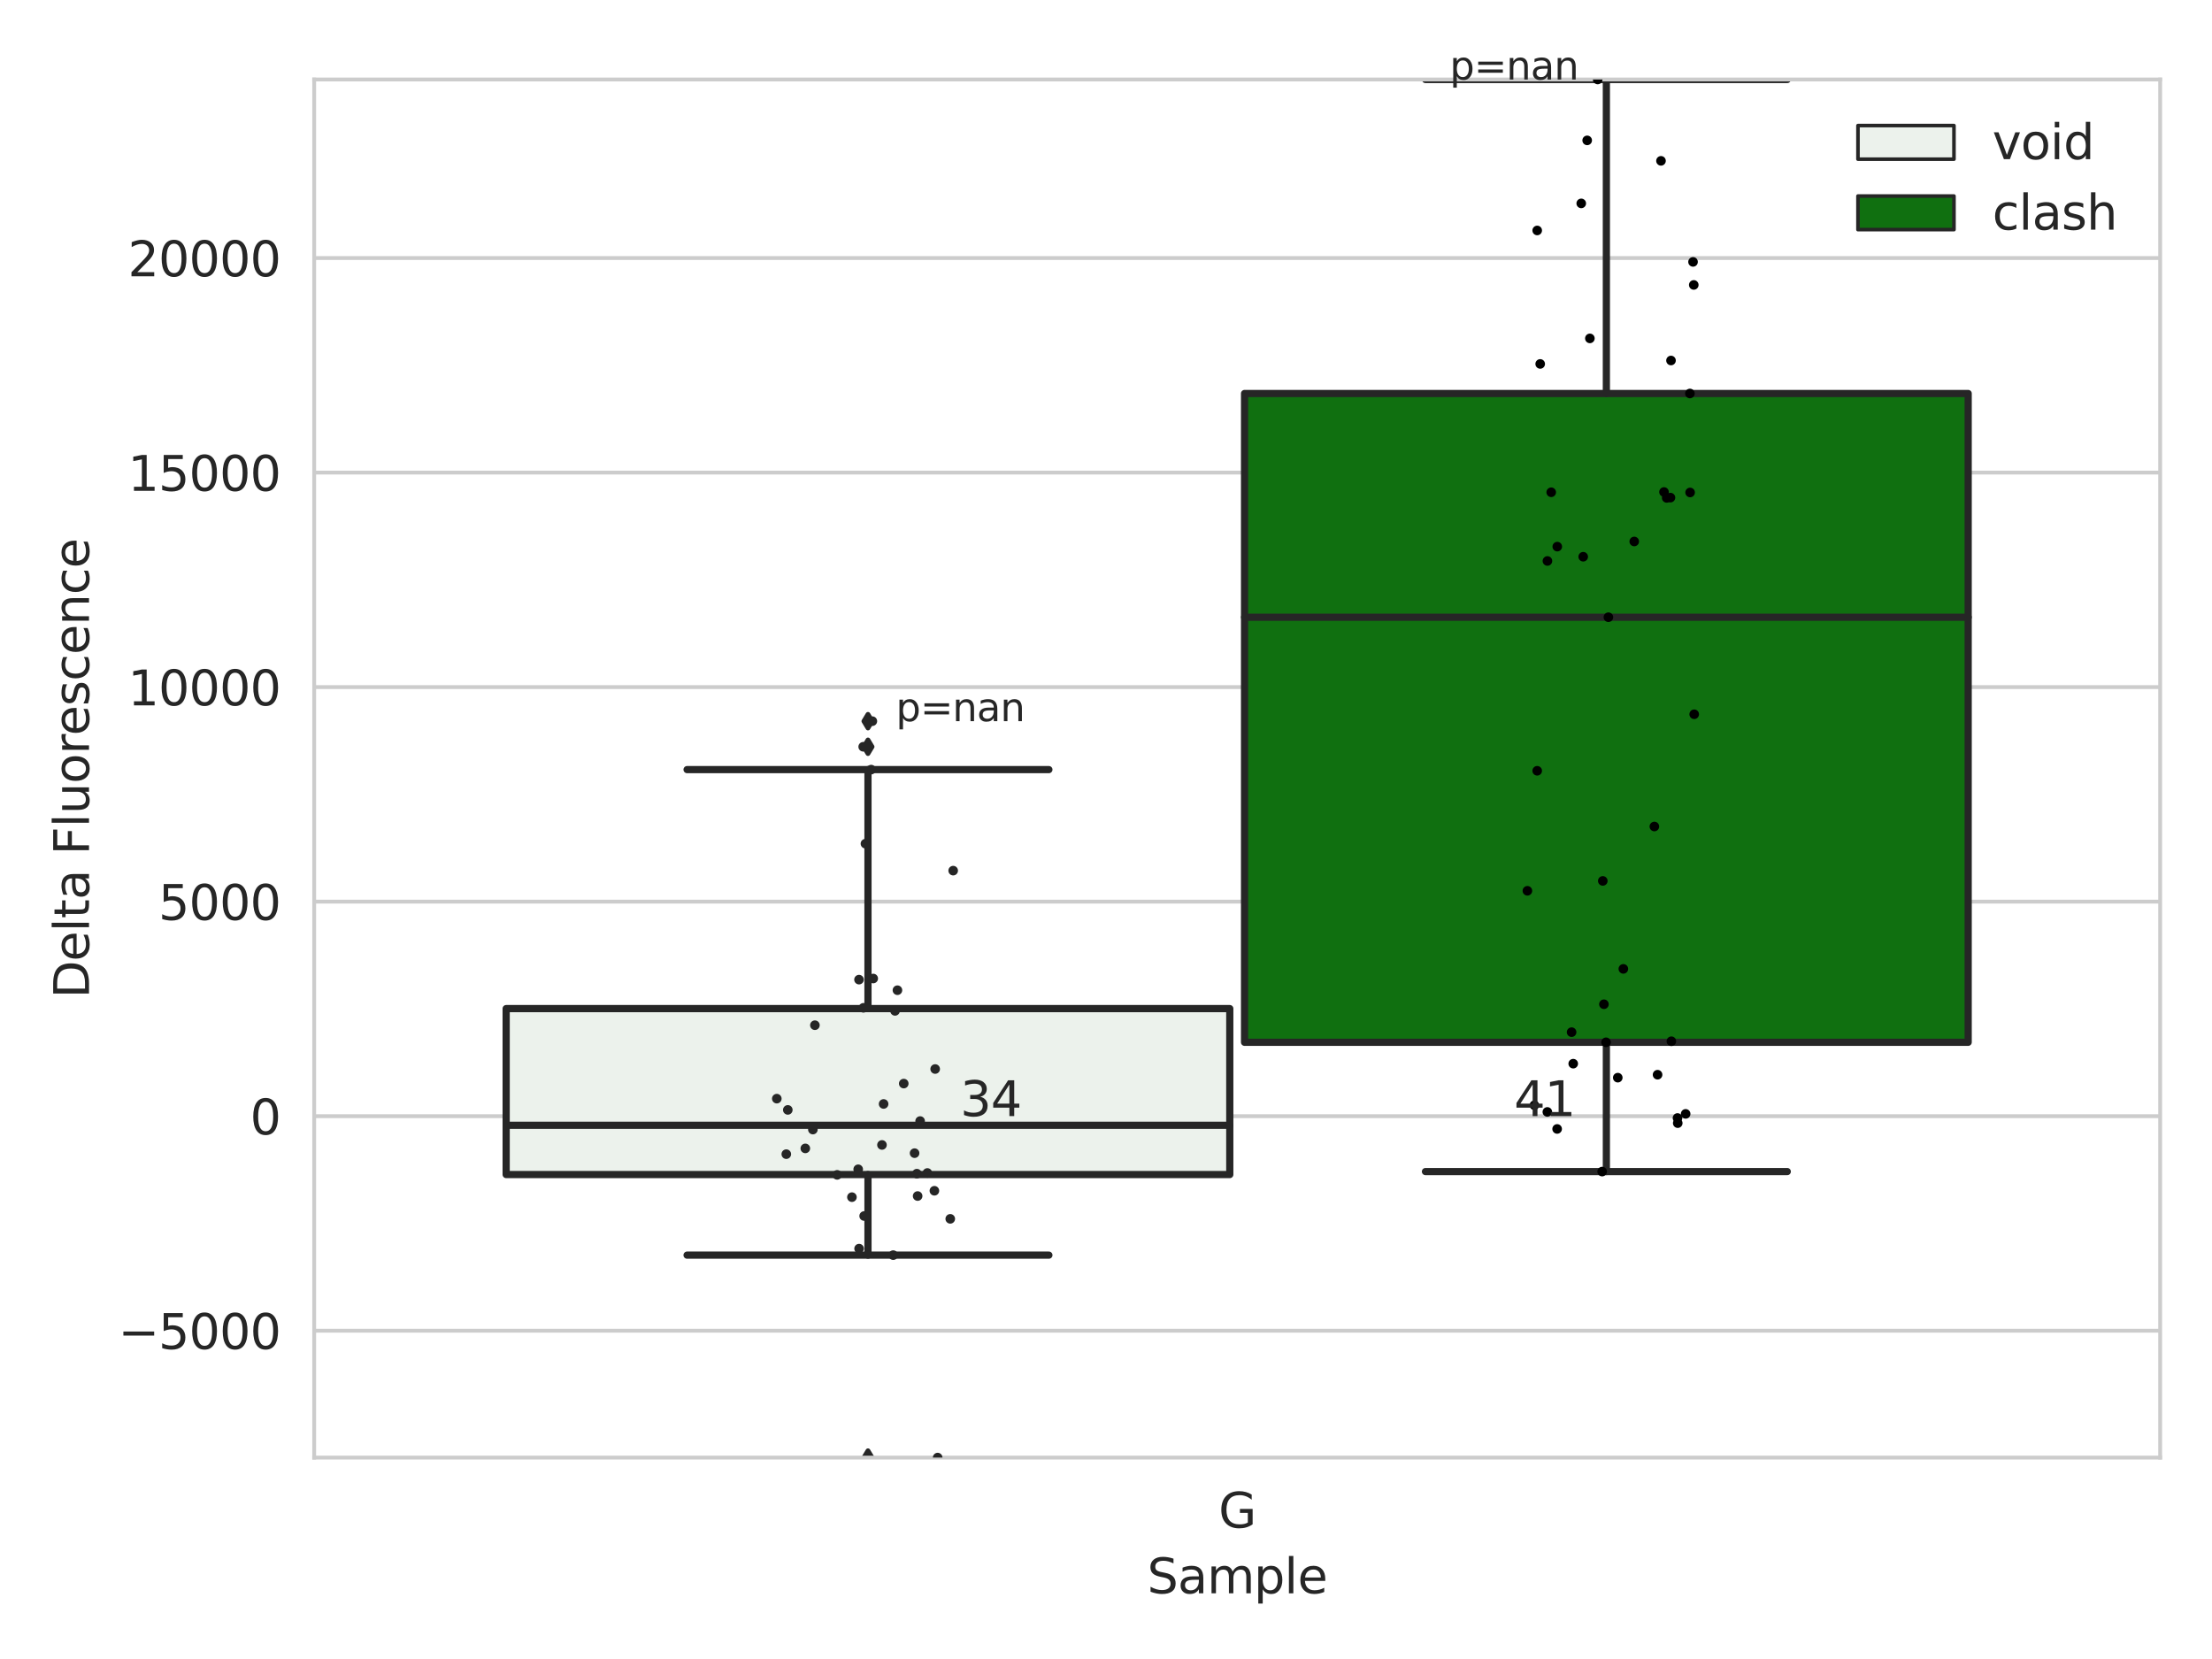 <?xml version="1.0" encoding="utf-8" standalone="no"?>
<!DOCTYPE svg PUBLIC "-//W3C//DTD SVG 1.1//EN"
  "http://www.w3.org/Graphics/SVG/1.1/DTD/svg11.dtd">
<svg xmlns:xlink="http://www.w3.org/1999/xlink" width="460.8pt" height="345.6pt" viewBox="0 0 460.8 345.6" xmlns="http://www.w3.org/2000/svg" version="1.1">
 <defs>
  <style type="text/css">*{stroke-linejoin: round; stroke-linecap: butt}</style>
 </defs>
 <g id="figure_1">
  <g id="patch_1">
   <path d="M 0 345.6 
L 460.8 345.6 
L 460.8 0 
L 0 0 
z
" style="fill: #ffffff"/>
  </g>
  <g id="axes_1">
   <g id="patch_2">
    <path d="M 65.45 303.64 
L 450 303.64 
L 450 16.56 
L 65.45 16.56 
z
" style="fill: #ffffff"/>
   </g>
   <g id="matplotlib.axis_1">
    <g id="xtick_1">
     <g id="text_1">
      <!-- G -->
      <g style="fill: #262626" transform="translate(253.851 318.238)scale(0.1 -0.1)">
       <defs>
        <path id="DejaVuSans-47" d="M 3809 666 
L 3809 1919 
L 2778 1919 
L 2778 2438 
L 4434 2438 
L 4434 434 
Q 4069 175 3628 42 
Q 3188 -91 2688 -91 
Q 1594 -91 976 548 
Q 359 1188 359 2328 
Q 359 3472 976 4111 
Q 1594 4750 2688 4750 
Q 3144 4750 3555 4637 
Q 3966 4525 4313 4306 
L 4313 3634 
Q 3963 3931 3569 4081 
Q 3175 4231 2741 4231 
Q 1884 4231 1454 3753 
Q 1025 3275 1025 2328 
Q 1025 1384 1454 906 
Q 1884 428 2741 428 
Q 3075 428 3337 486 
Q 3600 544 3809 666 
z
" transform="scale(0.016)"/>
       </defs>
       <use xlink:href="#DejaVuSans-47"/>
      </g>
     </g>
    </g>
    <g id="text_2">
     <!-- Sample -->
     <g style="fill: #262626" transform="translate(238.977 331.917)scale(0.1 -0.1)">
      <defs>
       <path id="DejaVuSans-53" d="M 3425 4513 
L 3425 3897 
Q 3066 4069 2747 4153 
Q 2428 4238 2131 4238 
Q 1616 4238 1336 4038 
Q 1056 3838 1056 3469 
Q 1056 3159 1242 3001 
Q 1428 2844 1947 2747 
L 2328 2669 
Q 3034 2534 3370 2195 
Q 3706 1856 3706 1288 
Q 3706 609 3251 259 
Q 2797 -91 1919 -91 
Q 1588 -91 1214 -16 
Q 841 59 441 206 
L 441 856 
Q 825 641 1194 531 
Q 1563 422 1919 422 
Q 2459 422 2753 634 
Q 3047 847 3047 1241 
Q 3047 1584 2836 1778 
Q 2625 1972 2144 2069 
L 1759 2144 
Q 1053 2284 737 2584 
Q 422 2884 422 3419 
Q 422 4038 858 4394 
Q 1294 4750 2059 4750 
Q 2388 4750 2728 4690 
Q 3069 4631 3425 4513 
z
" transform="scale(0.016)"/>
       <path id="DejaVuSans-61" d="M 2194 1759 
Q 1497 1759 1228 1600 
Q 959 1441 959 1056 
Q 959 750 1161 570 
Q 1363 391 1709 391 
Q 2188 391 2477 730 
Q 2766 1069 2766 1631 
L 2766 1759 
L 2194 1759 
z
M 3341 1997 
L 3341 0 
L 2766 0 
L 2766 531 
Q 2569 213 2275 61 
Q 1981 -91 1556 -91 
Q 1019 -91 701 211 
Q 384 513 384 1019 
Q 384 1609 779 1909 
Q 1175 2209 1959 2209 
L 2766 2209 
L 2766 2266 
Q 2766 2663 2505 2880 
Q 2244 3097 1772 3097 
Q 1472 3097 1187 3025 
Q 903 2953 641 2809 
L 641 3341 
Q 956 3463 1253 3523 
Q 1550 3584 1831 3584 
Q 2591 3584 2966 3190 
Q 3341 2797 3341 1997 
z
" transform="scale(0.016)"/>
       <path id="DejaVuSans-6d" d="M 3328 2828 
Q 3544 3216 3844 3400 
Q 4144 3584 4550 3584 
Q 5097 3584 5394 3201 
Q 5691 2819 5691 2113 
L 5691 0 
L 5113 0 
L 5113 2094 
Q 5113 2597 4934 2840 
Q 4756 3084 4391 3084 
Q 3944 3084 3684 2787 
Q 3425 2491 3425 1978 
L 3425 0 
L 2847 0 
L 2847 2094 
Q 2847 2600 2669 2842 
Q 2491 3084 2119 3084 
Q 1678 3084 1418 2786 
Q 1159 2488 1159 1978 
L 1159 0 
L 581 0 
L 581 3500 
L 1159 3500 
L 1159 2956 
Q 1356 3278 1631 3431 
Q 1906 3584 2284 3584 
Q 2666 3584 2933 3390 
Q 3200 3197 3328 2828 
z
" transform="scale(0.016)"/>
       <path id="DejaVuSans-70" d="M 1159 525 
L 1159 -1331 
L 581 -1331 
L 581 3500 
L 1159 3500 
L 1159 2969 
Q 1341 3281 1617 3432 
Q 1894 3584 2278 3584 
Q 2916 3584 3314 3078 
Q 3713 2572 3713 1747 
Q 3713 922 3314 415 
Q 2916 -91 2278 -91 
Q 1894 -91 1617 61 
Q 1341 213 1159 525 
z
M 3116 1747 
Q 3116 2381 2855 2742 
Q 2594 3103 2138 3103 
Q 1681 3103 1420 2742 
Q 1159 2381 1159 1747 
Q 1159 1113 1420 752 
Q 1681 391 2138 391 
Q 2594 391 2855 752 
Q 3116 1113 3116 1747 
z
" transform="scale(0.016)"/>
       <path id="DejaVuSans-6c" d="M 603 4863 
L 1178 4863 
L 1178 0 
L 603 0 
L 603 4863 
z
" transform="scale(0.016)"/>
       <path id="DejaVuSans-65" d="M 3597 1894 
L 3597 1613 
L 953 1613 
Q 991 1019 1311 708 
Q 1631 397 2203 397 
Q 2534 397 2845 478 
Q 3156 559 3463 722 
L 3463 178 
Q 3153 47 2828 -22 
Q 2503 -91 2169 -91 
Q 1331 -91 842 396 
Q 353 884 353 1716 
Q 353 2575 817 3079 
Q 1281 3584 2069 3584 
Q 2775 3584 3186 3129 
Q 3597 2675 3597 1894 
z
M 3022 2063 
Q 3016 2534 2758 2815 
Q 2500 3097 2075 3097 
Q 1594 3097 1305 2825 
Q 1016 2553 972 2059 
L 3022 2063 
z
" transform="scale(0.016)"/>
      </defs>
      <use xlink:href="#DejaVuSans-53"/>
      <use xlink:href="#DejaVuSans-61" x="63.477"/>
      <use xlink:href="#DejaVuSans-6d" x="124.756"/>
      <use xlink:href="#DejaVuSans-70" x="222.168"/>
      <use xlink:href="#DejaVuSans-6c" x="285.645"/>
      <use xlink:href="#DejaVuSans-65" x="313.428"/>
     </g>
    </g>
   </g>
   <g id="matplotlib.axis_2">
    <g id="ytick_1">
     <g id="line2d_1">
      <path d="M 65.45 277.214 
L 450 277.214 
" clip-path="url(#pc813fe6d86)" style="fill: none; stroke: #cccccc; stroke-width: 0.8; stroke-linecap: round"/>
     </g>
     <g id="text_3">
      <!-- −5000 -->
      <g style="fill: #262626" transform="translate(24.62 281.013)scale(0.1 -0.1)">
       <defs>
        <path id="DejaVuSans-2212" d="M 678 2272 
L 4684 2272 
L 4684 1741 
L 678 1741 
L 678 2272 
z
" transform="scale(0.016)"/>
        <path id="DejaVuSans-35" d="M 691 4666 
L 3169 4666 
L 3169 4134 
L 1269 4134 
L 1269 2991 
Q 1406 3038 1543 3061 
Q 1681 3084 1819 3084 
Q 2600 3084 3056 2656 
Q 3513 2228 3513 1497 
Q 3513 744 3044 326 
Q 2575 -91 1722 -91 
Q 1428 -91 1123 -41 
Q 819 9 494 109 
L 494 744 
Q 775 591 1075 516 
Q 1375 441 1709 441 
Q 2250 441 2565 725 
Q 2881 1009 2881 1497 
Q 2881 1984 2565 2268 
Q 2250 2553 1709 2553 
Q 1456 2553 1204 2497 
Q 953 2441 691 2322 
L 691 4666 
z
" transform="scale(0.016)"/>
        <path id="DejaVuSans-30" d="M 2034 4250 
Q 1547 4250 1301 3770 
Q 1056 3291 1056 2328 
Q 1056 1369 1301 889 
Q 1547 409 2034 409 
Q 2525 409 2770 889 
Q 3016 1369 3016 2328 
Q 3016 3291 2770 3770 
Q 2525 4250 2034 4250 
z
M 2034 4750 
Q 2819 4750 3233 4129 
Q 3647 3509 3647 2328 
Q 3647 1150 3233 529 
Q 2819 -91 2034 -91 
Q 1250 -91 836 529 
Q 422 1150 422 2328 
Q 422 3509 836 4129 
Q 1250 4750 2034 4750 
z
" transform="scale(0.016)"/>
       </defs>
       <use xlink:href="#DejaVuSans-2212"/>
       <use xlink:href="#DejaVuSans-35" x="83.789"/>
       <use xlink:href="#DejaVuSans-30" x="147.412"/>
       <use xlink:href="#DejaVuSans-30" x="211.035"/>
       <use xlink:href="#DejaVuSans-30" x="274.658"/>
      </g>
     </g>
    </g>
    <g id="ytick_2">
     <g id="line2d_2">
      <path d="M 65.45 232.522 
L 450 232.522 
" clip-path="url(#pc813fe6d86)" style="fill: none; stroke: #cccccc; stroke-width: 0.8; stroke-linecap: round"/>
     </g>
     <g id="text_4">
      <!-- 0 -->
      <g style="fill: #262626" transform="translate(52.087 236.321)scale(0.1 -0.1)">
       <use xlink:href="#DejaVuSans-30"/>
      </g>
     </g>
    </g>
    <g id="ytick_3">
     <g id="line2d_3">
      <path d="M 65.45 187.83 
L 450 187.83 
" clip-path="url(#pc813fe6d86)" style="fill: none; stroke: #cccccc; stroke-width: 0.8; stroke-linecap: round"/>
     </g>
     <g id="text_5">
      <!-- 5000 -->
      <g style="fill: #262626" transform="translate(33 191.629)scale(0.1 -0.1)">
       <use xlink:href="#DejaVuSans-35"/>
       <use xlink:href="#DejaVuSans-30" x="63.623"/>
       <use xlink:href="#DejaVuSans-30" x="127.246"/>
       <use xlink:href="#DejaVuSans-30" x="190.869"/>
      </g>
     </g>
    </g>
    <g id="ytick_4">
     <g id="line2d_4">
      <path d="M 65.45 143.137 
L 450 143.137 
" clip-path="url(#pc813fe6d86)" style="fill: none; stroke: #cccccc; stroke-width: 0.8; stroke-linecap: round"/>
     </g>
     <g id="text_6">
      <!-- 10000 -->
      <g style="fill: #262626" transform="translate(26.637 146.936)scale(0.1 -0.1)">
       <defs>
        <path id="DejaVuSans-31" d="M 794 531 
L 1825 531 
L 1825 4091 
L 703 3866 
L 703 4441 
L 1819 4666 
L 2450 4666 
L 2450 531 
L 3481 531 
L 3481 0 
L 794 0 
L 794 531 
z
" transform="scale(0.016)"/>
       </defs>
       <use xlink:href="#DejaVuSans-31"/>
       <use xlink:href="#DejaVuSans-30" x="63.623"/>
       <use xlink:href="#DejaVuSans-30" x="127.246"/>
       <use xlink:href="#DejaVuSans-30" x="190.869"/>
       <use xlink:href="#DejaVuSans-30" x="254.492"/>
      </g>
     </g>
    </g>
    <g id="ytick_5">
     <g id="line2d_5">
      <path d="M 65.45 98.445 
L 450 98.445 
" clip-path="url(#pc813fe6d86)" style="fill: none; stroke: #cccccc; stroke-width: 0.8; stroke-linecap: round"/>
     </g>
     <g id="text_7">
      <!-- 15000 -->
      <g style="fill: #262626" transform="translate(26.637 102.244)scale(0.1 -0.1)">
       <use xlink:href="#DejaVuSans-31"/>
       <use xlink:href="#DejaVuSans-35" x="63.623"/>
       <use xlink:href="#DejaVuSans-30" x="127.246"/>
       <use xlink:href="#DejaVuSans-30" x="190.869"/>
       <use xlink:href="#DejaVuSans-30" x="254.492"/>
      </g>
     </g>
    </g>
    <g id="ytick_6">
     <g id="line2d_6">
      <path d="M 65.45 53.752 
L 450 53.752 
" clip-path="url(#pc813fe6d86)" style="fill: none; stroke: #cccccc; stroke-width: 0.8; stroke-linecap: round"/>
     </g>
     <g id="text_8">
      <!-- 20000 -->
      <g style="fill: #262626" transform="translate(26.637 57.552)scale(0.1 -0.1)">
       <defs>
        <path id="DejaVuSans-32" d="M 1228 531 
L 3431 531 
L 3431 0 
L 469 0 
L 469 531 
Q 828 903 1448 1529 
Q 2069 2156 2228 2338 
Q 2531 2678 2651 2914 
Q 2772 3150 2772 3378 
Q 2772 3750 2511 3984 
Q 2250 4219 1831 4219 
Q 1534 4219 1204 4116 
Q 875 4013 500 3803 
L 500 4441 
Q 881 4594 1212 4672 
Q 1544 4750 1819 4750 
Q 2544 4750 2975 4387 
Q 3406 4025 3406 3419 
Q 3406 3131 3298 2873 
Q 3191 2616 2906 2266 
Q 2828 2175 2409 1742 
Q 1991 1309 1228 531 
z
" transform="scale(0.016)"/>
       </defs>
       <use xlink:href="#DejaVuSans-32"/>
       <use xlink:href="#DejaVuSans-30" x="63.623"/>
       <use xlink:href="#DejaVuSans-30" x="127.246"/>
       <use xlink:href="#DejaVuSans-30" x="190.869"/>
       <use xlink:href="#DejaVuSans-30" x="254.492"/>
      </g>
     </g>
    </g>
    <g id="text_9">
     <!-- Delta Fluorescence -->
     <g style="fill: #262626" transform="translate(18.541 207.967)rotate(-90)scale(0.1 -0.1)">
      <defs>
       <path id="DejaVuSans-44" d="M 1259 4147 
L 1259 519 
L 2022 519 
Q 2988 519 3436 956 
Q 3884 1394 3884 2338 
Q 3884 3275 3436 3711 
Q 2988 4147 2022 4147 
L 1259 4147 
z
M 628 4666 
L 1925 4666 
Q 3281 4666 3915 4102 
Q 4550 3538 4550 2338 
Q 4550 1131 3912 565 
Q 3275 0 1925 0 
L 628 0 
L 628 4666 
z
" transform="scale(0.016)"/>
       <path id="DejaVuSans-74" d="M 1172 4494 
L 1172 3500 
L 2356 3500 
L 2356 3053 
L 1172 3053 
L 1172 1153 
Q 1172 725 1289 603 
Q 1406 481 1766 481 
L 2356 481 
L 2356 0 
L 1766 0 
Q 1100 0 847 248 
Q 594 497 594 1153 
L 594 3053 
L 172 3053 
L 172 3500 
L 594 3500 
L 594 4494 
L 1172 4494 
z
" transform="scale(0.016)"/>
       <path id="DejaVuSans-20" transform="scale(0.016)"/>
       <path id="DejaVuSans-46" d="M 628 4666 
L 3309 4666 
L 3309 4134 
L 1259 4134 
L 1259 2759 
L 3109 2759 
L 3109 2228 
L 1259 2228 
L 1259 0 
L 628 0 
L 628 4666 
z
" transform="scale(0.016)"/>
       <path id="DejaVuSans-75" d="M 544 1381 
L 544 3500 
L 1119 3500 
L 1119 1403 
Q 1119 906 1312 657 
Q 1506 409 1894 409 
Q 2359 409 2629 706 
Q 2900 1003 2900 1516 
L 2900 3500 
L 3475 3500 
L 3475 0 
L 2900 0 
L 2900 538 
Q 2691 219 2414 64 
Q 2138 -91 1772 -91 
Q 1169 -91 856 284 
Q 544 659 544 1381 
z
M 1991 3584 
L 1991 3584 
z
" transform="scale(0.016)"/>
       <path id="DejaVuSans-6f" d="M 1959 3097 
Q 1497 3097 1228 2736 
Q 959 2375 959 1747 
Q 959 1119 1226 758 
Q 1494 397 1959 397 
Q 2419 397 2687 759 
Q 2956 1122 2956 1747 
Q 2956 2369 2687 2733 
Q 2419 3097 1959 3097 
z
M 1959 3584 
Q 2709 3584 3137 3096 
Q 3566 2609 3566 1747 
Q 3566 888 3137 398 
Q 2709 -91 1959 -91 
Q 1206 -91 779 398 
Q 353 888 353 1747 
Q 353 2609 779 3096 
Q 1206 3584 1959 3584 
z
" transform="scale(0.016)"/>
       <path id="DejaVuSans-72" d="M 2631 2963 
Q 2534 3019 2420 3045 
Q 2306 3072 2169 3072 
Q 1681 3072 1420 2755 
Q 1159 2438 1159 1844 
L 1159 0 
L 581 0 
L 581 3500 
L 1159 3500 
L 1159 2956 
Q 1341 3275 1631 3429 
Q 1922 3584 2338 3584 
Q 2397 3584 2469 3576 
Q 2541 3569 2628 3553 
L 2631 2963 
z
" transform="scale(0.016)"/>
       <path id="DejaVuSans-73" d="M 2834 3397 
L 2834 2853 
Q 2591 2978 2328 3040 
Q 2066 3103 1784 3103 
Q 1356 3103 1142 2972 
Q 928 2841 928 2578 
Q 928 2378 1081 2264 
Q 1234 2150 1697 2047 
L 1894 2003 
Q 2506 1872 2764 1633 
Q 3022 1394 3022 966 
Q 3022 478 2636 193 
Q 2250 -91 1575 -91 
Q 1294 -91 989 -36 
Q 684 19 347 128 
L 347 722 
Q 666 556 975 473 
Q 1284 391 1588 391 
Q 1994 391 2212 530 
Q 2431 669 2431 922 
Q 2431 1156 2273 1281 
Q 2116 1406 1581 1522 
L 1381 1569 
Q 847 1681 609 1914 
Q 372 2147 372 2553 
Q 372 3047 722 3315 
Q 1072 3584 1716 3584 
Q 2034 3584 2315 3537 
Q 2597 3491 2834 3397 
z
" transform="scale(0.016)"/>
       <path id="DejaVuSans-63" d="M 3122 3366 
L 3122 2828 
Q 2878 2963 2633 3030 
Q 2388 3097 2138 3097 
Q 1578 3097 1268 2742 
Q 959 2388 959 1747 
Q 959 1106 1268 751 
Q 1578 397 2138 397 
Q 2388 397 2633 464 
Q 2878 531 3122 666 
L 3122 134 
Q 2881 22 2623 -34 
Q 2366 -91 2075 -91 
Q 1284 -91 818 406 
Q 353 903 353 1747 
Q 353 2603 823 3093 
Q 1294 3584 2113 3584 
Q 2378 3584 2631 3529 
Q 2884 3475 3122 3366 
z
" transform="scale(0.016)"/>
       <path id="DejaVuSans-6e" d="M 3513 2113 
L 3513 0 
L 2938 0 
L 2938 2094 
Q 2938 2591 2744 2837 
Q 2550 3084 2163 3084 
Q 1697 3084 1428 2787 
Q 1159 2491 1159 1978 
L 1159 0 
L 581 0 
L 581 3500 
L 1159 3500 
L 1159 2956 
Q 1366 3272 1645 3428 
Q 1925 3584 2291 3584 
Q 2894 3584 3203 3211 
Q 3513 2838 3513 2113 
z
" transform="scale(0.016)"/>
      </defs>
      <use xlink:href="#DejaVuSans-44"/>
      <use xlink:href="#DejaVuSans-65" x="77.002"/>
      <use xlink:href="#DejaVuSans-6c" x="138.525"/>
      <use xlink:href="#DejaVuSans-74" x="166.309"/>
      <use xlink:href="#DejaVuSans-61" x="205.518"/>
      <use xlink:href="#DejaVuSans-20" x="266.797"/>
      <use xlink:href="#DejaVuSans-46" x="298.584"/>
      <use xlink:href="#DejaVuSans-6c" x="356.104"/>
      <use xlink:href="#DejaVuSans-75" x="383.887"/>
      <use xlink:href="#DejaVuSans-6f" x="447.266"/>
      <use xlink:href="#DejaVuSans-72" x="508.447"/>
      <use xlink:href="#DejaVuSans-65" x="547.311"/>
      <use xlink:href="#DejaVuSans-73" x="608.834"/>
      <use xlink:href="#DejaVuSans-63" x="660.934"/>
      <use xlink:href="#DejaVuSans-65" x="715.914"/>
      <use xlink:href="#DejaVuSans-6e" x="777.438"/>
      <use xlink:href="#DejaVuSans-63" x="840.816"/>
      <use xlink:href="#DejaVuSans-65" x="895.797"/>
     </g>
    </g>
   </g>
   <g id="patch_3">
    <path d="M 105.443 244.682 
L 256.187 244.682 
L 256.187 210.107 
L 105.443 210.107 
L 105.443 244.682 
z
" clip-path="url(#pc813fe6d86)" style="fill: #ecf2ec; stroke: #262626; stroke-width: 1.5; stroke-linejoin: miter"/>
   </g>
   <g id="patch_4">
    <path d="M 259.263 217.128 
L 410.007 217.128 
L 410.007 81.97 
L 259.263 81.97 
L 259.263 217.128 
z
" clip-path="url(#pc813fe6d86)" style="fill: #107010; stroke: #262626; stroke-width: 1.5; stroke-linejoin: miter"/>
   </g>
   <g id="patch_5">
    <path d="M 257.725 232.522 
L 257.725 232.522 
L 257.725 232.522 
L 257.725 232.522 
z
" clip-path="url(#pc813fe6d86)" style="fill: #ecf2ec; stroke: #262626; stroke-width: 0.75; stroke-linejoin: miter"/>
   </g>
   <g id="patch_6">
    <path d="M 257.725 232.522 
L 257.725 232.522 
L 257.725 232.522 
L 257.725 232.522 
z
" clip-path="url(#pc813fe6d86)" style="fill: #107010; stroke: #262626; stroke-width: 0.75; stroke-linejoin: miter"/>
   </g>
   <g id="PathCollection_1"/>
   <g id="PathCollection_2"/>
   <g id="line2d_7">
    <path d="M 180.815 244.682 
L 180.815 261.469 
" clip-path="url(#pc813fe6d86)" style="fill: none; stroke: #262626; stroke-width: 1.5; stroke-linecap: round"/>
   </g>
   <g id="line2d_8">
    <path d="M 180.815 210.107 
L 180.815 160.324 
" clip-path="url(#pc813fe6d86)" style="fill: none; stroke: #262626; stroke-width: 1.5; stroke-linecap: round"/>
   </g>
   <g id="line2d_9">
    <path d="M 143.129 261.469 
L 218.501 261.469 
" clip-path="url(#pc813fe6d86)" style="fill: none; stroke: #262626; stroke-width: 1.5; stroke-linecap: round"/>
   </g>
   <g id="line2d_10">
    <path d="M 143.129 160.324 
L 218.501 160.324 
" clip-path="url(#pc813fe6d86)" style="fill: none; stroke: #262626; stroke-width: 1.5; stroke-linecap: round"/>
   </g>
   <g id="line2d_11">
    <defs>
     <path id="mc6220a880b" d="M -0 1.414 
L 0.849 0 
L 0 -1.414 
L -0.849 -0 
z
" style="stroke: #262626; stroke-linejoin: miter"/>
    </defs>
    <g clip-path="url(#pc813fe6d86)">
     <use xlink:href="#mc6220a880b" x="180.815" y="303.64" style="fill: #262626; stroke: #262626; stroke-linejoin: miter"/>
     <use xlink:href="#mc6220a880b" x="180.815" y="155.564" style="fill: #262626; stroke: #262626; stroke-linejoin: miter"/>
     <use xlink:href="#mc6220a880b" x="180.815" y="150.233" style="fill: #262626; stroke: #262626; stroke-linejoin: miter"/>
    </g>
   </g>
   <g id="line2d_12">
    <path d="M 334.635 217.128 
L 334.635 244.06 
" clip-path="url(#pc813fe6d86)" style="fill: none; stroke: #262626; stroke-width: 1.5; stroke-linecap: round"/>
   </g>
   <g id="line2d_13">
    <path d="M 334.635 81.97 
L 334.635 16.56 
" clip-path="url(#pc813fe6d86)" style="fill: none; stroke: #262626; stroke-width: 1.5; stroke-linecap: round"/>
   </g>
   <g id="line2d_14">
    <path d="M 296.949 244.06 
L 372.321 244.06 
" clip-path="url(#pc813fe6d86)" style="fill: none; stroke: #262626; stroke-width: 1.5; stroke-linecap: round"/>
   </g>
   <g id="line2d_15">
    <path d="M 296.949 16.56 
L 372.321 16.56 
" clip-path="url(#pc813fe6d86)" style="fill: none; stroke: #262626; stroke-width: 1.5; stroke-linecap: round"/>
   </g>
   <g id="line2d_16"/>
   <g id="line2d_17">
    <path d="M 105.443 234.421 
L 256.187 234.421 
" clip-path="url(#pc813fe6d86)" style="fill: none; stroke: #262626; stroke-width: 1.5; stroke-linecap: round"/>
   </g>
   <g id="line2d_18">
    <path d="M 259.263 128.579 
L 410.007 128.579 
" clip-path="url(#pc813fe6d86)" style="fill: none; stroke: #262626; stroke-width: 1.5; stroke-linecap: round"/>
   </g>
   <g id="patch_7">
    <path d="M 65.45 303.64 
L 65.45 16.56 
" style="fill: none; stroke: #cccccc; stroke-width: 0.8; stroke-linejoin: miter; stroke-linecap: square"/>
   </g>
   <g id="patch_8">
    <path d="M 450 303.64 
L 450 16.56 
" style="fill: none; stroke: #cccccc; stroke-width: 0.8; stroke-linejoin: miter; stroke-linecap: square"/>
   </g>
   <g id="patch_9">
    <path d="M 65.45 303.64 
L 450 303.64 
" style="fill: none; stroke: #cccccc; stroke-width: 0.8; stroke-linejoin: miter; stroke-linecap: square"/>
   </g>
   <g id="patch_10">
    <path d="M 65.45 16.56 
L 450 16.56 
" style="fill: none; stroke: #cccccc; stroke-width: 0.8; stroke-linejoin: miter; stroke-linecap: square"/>
   </g>
   <g id="PathCollection_3">
    <defs>
     <path id="C0_0_801a56e020" d="M 0 1 
C 0.265 1 0.52 0.895 0.707 0.707 
C 0.895 0.52 1 0.265 1 -0 
C 1 -0.265 0.895 -0.52 0.707 -0.707 
C 0.52 -0.895 0.265 -1 0 -1 
C -0.265 -1 -0.52 -0.895 -0.707 -0.707 
C -0.895 -0.52 -1 -0.265 -1 0 
C -1 0.265 -0.895 0.52 -0.707 0.707 
C -0.52 0.895 -0.265 1 0 1 
z
"/>
    </defs>
    <g clip-path="url(#pc813fe6d86)">
     <use xlink:href="#C0_0_801a56e020" x="169.76" y="213.569" style="fill: #262626"/>
    </g>
    <g clip-path="url(#pc813fe6d86)">
     <use xlink:href="#C0_0_801a56e020" x="186.074" y="261.469" style="fill: #262626"/>
    </g>
    <g clip-path="url(#pc813fe6d86)">
     <use xlink:href="#C0_0_801a56e020" x="178.947" y="204.076" style="fill: #262626"/>
    </g>
    <g clip-path="url(#pc813fe6d86)">
     <use xlink:href="#C0_0_801a56e020" x="179.82" y="155.564" style="fill: #262626"/>
    </g>
    <g clip-path="url(#pc813fe6d86)">
     <use xlink:href="#C0_0_801a56e020" x="183.731" y="238.513" style="fill: #262626"/>
    </g>
    <g clip-path="url(#pc813fe6d86)">
     <use xlink:href="#C0_0_801a56e020" x="174.398" y="244.744" style="fill: #262626"/>
    </g>
    <g clip-path="url(#pc813fe6d86)">
     <use xlink:href="#C0_0_801a56e020" x="191.16" y="249.155" style="fill: #262626"/>
    </g>
    <g clip-path="url(#pc813fe6d86)">
     <use xlink:href="#C0_0_801a56e020" x="198.566" y="181.369" style="fill: #262626"/>
    </g>
    <g clip-path="url(#pc813fe6d86)">
     <use xlink:href="#C0_0_801a56e020" x="193.187" y="244.352" style="fill: #262626"/>
    </g>
    <g clip-path="url(#pc813fe6d86)">
     <use xlink:href="#C0_0_801a56e020" x="195.332" y="303.64" style="fill: #262626"/>
    </g>
    <g clip-path="url(#pc813fe6d86)">
     <use xlink:href="#C0_0_801a56e020" x="179.867" y="209.947" style="fill: #262626"/>
    </g>
    <g clip-path="url(#pc813fe6d86)">
     <use xlink:href="#C0_0_801a56e020" x="167.763" y="239.234" style="fill: #262626"/>
    </g>
    <g clip-path="url(#pc813fe6d86)">
     <use xlink:href="#C0_0_801a56e020" x="194.813" y="222.696" style="fill: #262626"/>
    </g>
    <g clip-path="url(#pc813fe6d86)">
     <use xlink:href="#C0_0_801a56e020" x="194.651" y="248.059" style="fill: #262626"/>
    </g>
    <g clip-path="url(#pc813fe6d86)">
     <use xlink:href="#C0_0_801a56e020" x="163.801" y="240.431" style="fill: #262626"/>
    </g>
    <g clip-path="url(#pc813fe6d86)">
     <use xlink:href="#C0_0_801a56e020" x="178.779" y="243.581" style="fill: #262626"/>
    </g>
    <g clip-path="url(#pc813fe6d86)">
     <use xlink:href="#C0_0_801a56e020" x="178.965" y="260.11" style="fill: #262626"/>
    </g>
    <g clip-path="url(#pc813fe6d86)">
     <use xlink:href="#C0_0_801a56e020" x="181.908" y="203.843" style="fill: #262626"/>
    </g>
    <g clip-path="url(#pc813fe6d86)">
     <use xlink:href="#C0_0_801a56e020" x="197.956" y="253.907" style="fill: #262626"/>
    </g>
    <g clip-path="url(#pc813fe6d86)">
     <use xlink:href="#C0_0_801a56e020" x="177.472" y="249.389" style="fill: #262626"/>
    </g>
    <g clip-path="url(#pc813fe6d86)">
     <use xlink:href="#C0_0_801a56e020" x="186.453" y="210.584" style="fill: #262626"/>
    </g>
    <g clip-path="url(#pc813fe6d86)">
     <use xlink:href="#C0_0_801a56e020" x="180.021" y="253.317" style="fill: #262626"/>
    </g>
    <g clip-path="url(#pc813fe6d86)">
     <use xlink:href="#C0_0_801a56e020" x="164.115" y="231.213" style="fill: #262626"/>
    </g>
    <g clip-path="url(#pc813fe6d86)">
     <use xlink:href="#C0_0_801a56e020" x="180.289" y="175.753" style="fill: #262626"/>
    </g>
    <g clip-path="url(#pc813fe6d86)">
     <use xlink:href="#C0_0_801a56e020" x="181.48" y="160.324" style="fill: #262626"/>
    </g>
    <g clip-path="url(#pc813fe6d86)">
     <use xlink:href="#C0_0_801a56e020" x="188.268" y="225.729" style="fill: #262626"/>
    </g>
    <g clip-path="url(#pc813fe6d86)">
     <use xlink:href="#C0_0_801a56e020" x="161.823" y="228.868" style="fill: #262626"/>
    </g>
    <g clip-path="url(#pc813fe6d86)">
     <use xlink:href="#C0_0_801a56e020" x="186.953" y="206.279" style="fill: #262626"/>
    </g>
    <g clip-path="url(#pc813fe6d86)">
     <use xlink:href="#C0_0_801a56e020" x="190.523" y="240.225" style="fill: #262626"/>
    </g>
    <g clip-path="url(#pc813fe6d86)">
     <use xlink:href="#C0_0_801a56e020" x="169.338" y="235.309" style="fill: #262626"/>
    </g>
    <g clip-path="url(#pc813fe6d86)">
     <use xlink:href="#C0_0_801a56e020" x="191.002" y="244.495" style="fill: #262626"/>
    </g>
    <g clip-path="url(#pc813fe6d86)">
     <use xlink:href="#C0_0_801a56e020" x="184.07" y="229.974" style="fill: #262626"/>
    </g>
    <g clip-path="url(#pc813fe6d86)">
     <use xlink:href="#C0_0_801a56e020" x="181.729" y="150.233" style="fill: #262626"/>
    </g>
    <g clip-path="url(#pc813fe6d86)">
     <use xlink:href="#C0_0_801a56e020" x="191.68" y="233.534" style="fill: #262626"/>
    </g>
   </g>
   <g id="PathCollection_4">
    <defs>
     <path id="C1_0_5a020fcda7" d="M 0 1 
C 0.265 1 0.52 0.895 0.707 0.707 
C 0.895 0.52 1 0.265 1 -0 
C 1 -0.265 0.895 -0.52 0.707 -0.707 
C 0.52 -0.895 0.265 -1 0 -1 
C -0.265 -1 -0.52 -0.895 -0.707 -0.707 
C -0.895 -0.52 -1 -0.265 -1 0 
C -1 0.265 -0.895 0.52 -0.707 0.707 
C -0.52 0.895 -0.265 1 0 1 
z
"/>
    </defs>
    <g clip-path="url(#pc813fe6d86)">
     <use xlink:href="#C1_0_5a020fcda7" x="320.852" y="75.813"/>
    </g>
    <g clip-path="url(#pc813fe6d86)">
     <use xlink:href="#C1_0_5a020fcda7" x="324.409" y="113.872"/>
    </g>
    <g clip-path="url(#pc813fe6d86)">
     <use xlink:href="#C1_0_5a020fcda7" x="352.844" y="59.356"/>
    </g>
    <g clip-path="url(#pc813fe6d86)">
     <use xlink:href="#C1_0_5a020fcda7" x="319.641" y="230.243"/>
    </g>
    <g clip-path="url(#pc813fe6d86)">
     <use xlink:href="#C1_0_5a020fcda7" x="327.732" y="221.582"/>
    </g>
    <g clip-path="url(#pc813fe6d86)">
     <use xlink:href="#C1_0_5a020fcda7" x="351.152" y="232.04"/>
    </g>
    <g clip-path="url(#pc813fe6d86)">
     <use xlink:href="#C1_0_5a020fcda7" x="333.892" y="183.51"/>
    </g>
    <g clip-path="url(#pc813fe6d86)">
     <use xlink:href="#C1_0_5a020fcda7" x="334.568" y="217.128"/>
    </g>
    <g clip-path="url(#pc813fe6d86)">
     <use xlink:href="#C1_0_5a020fcda7" x="330.64" y="29.242"/>
    </g>
    <g clip-path="url(#pc813fe6d86)">
     <use xlink:href="#C1_0_5a020fcda7" x="345.301" y="223.882"/>
    </g>
    <g clip-path="url(#pc813fe6d86)">
     <use xlink:href="#C1_0_5a020fcda7" x="335.059" y="128.579"/>
    </g>
    <g clip-path="url(#pc813fe6d86)">
     <use xlink:href="#C1_0_5a020fcda7" x="323.147" y="102.548"/>
    </g>
    <g clip-path="url(#pc813fe6d86)">
     <use xlink:href="#C1_0_5a020fcda7" x="334.129" y="209.201"/>
    </g>
    <g clip-path="url(#pc813fe6d86)">
     <use xlink:href="#C1_0_5a020fcda7" x="347.987" y="103.663"/>
    </g>
    <g clip-path="url(#pc813fe6d86)">
     <use xlink:href="#C1_0_5a020fcda7" x="329.812" y="115.978"/>
    </g>
    <g clip-path="url(#pc813fe6d86)">
     <use xlink:href="#C1_0_5a020fcda7" x="349.505" y="233.97"/>
    </g>
    <g clip-path="url(#pc813fe6d86)">
     <use xlink:href="#C1_0_5a020fcda7" x="352.038" y="81.97"/>
    </g>
    <g clip-path="url(#pc813fe6d86)">
     <use xlink:href="#C1_0_5a020fcda7" x="340.443" y="112.799"/>
    </g>
    <g clip-path="url(#pc813fe6d86)">
     <use xlink:href="#C1_0_5a020fcda7" x="338.173" y="201.835"/>
    </g>
    <g clip-path="url(#pc813fe6d86)">
     <use xlink:href="#C1_0_5a020fcda7" x="346.643" y="102.493"/>
    </g>
    <g clip-path="url(#pc813fe6d86)">
     <use xlink:href="#C1_0_5a020fcda7" x="322.342" y="231.636"/>
    </g>
    <g clip-path="url(#pc813fe6d86)">
     <use xlink:href="#C1_0_5a020fcda7" x="349.454" y="232.9"/>
    </g>
    <g clip-path="url(#pc813fe6d86)">
     <use xlink:href="#C1_0_5a020fcda7" x="337.013" y="224.497"/>
    </g>
    <g clip-path="url(#pc813fe6d86)">
     <use xlink:href="#C1_0_5a020fcda7" x="346.015" y="33.506"/>
    </g>
    <g clip-path="url(#pc813fe6d86)">
     <use xlink:href="#C1_0_5a020fcda7" x="347.206" y="103.721"/>
    </g>
    <g clip-path="url(#pc813fe6d86)">
     <use xlink:href="#C1_0_5a020fcda7" x="318.184" y="185.569"/>
    </g>
    <g clip-path="url(#pc813fe6d86)">
     <use xlink:href="#C1_0_5a020fcda7" x="352.933" y="148.794"/>
    </g>
    <g clip-path="url(#pc813fe6d86)">
     <use xlink:href="#C1_0_5a020fcda7" x="332.827" y="16.56"/>
    </g>
    <g clip-path="url(#pc813fe6d86)">
     <use xlink:href="#C1_0_5a020fcda7" x="333.757" y="244.06"/>
    </g>
    <g clip-path="url(#pc813fe6d86)">
     <use xlink:href="#C1_0_5a020fcda7" x="320.229" y="48.01"/>
    </g>
    <g clip-path="url(#pc813fe6d86)">
     <use xlink:href="#C1_0_5a020fcda7" x="327.393" y="215.018"/>
    </g>
    <g clip-path="url(#pc813fe6d86)">
     <use xlink:href="#C1_0_5a020fcda7" x="348.101" y="75.099"/>
    </g>
    <g clip-path="url(#pc813fe6d86)">
     <use xlink:href="#C1_0_5a020fcda7" x="348.178" y="216.91"/>
    </g>
    <g clip-path="url(#pc813fe6d86)">
     <use xlink:href="#C1_0_5a020fcda7" x="331.201" y="70.493"/>
    </g>
    <g clip-path="url(#pc813fe6d86)">
     <use xlink:href="#C1_0_5a020fcda7" x="352.691" y="54.557"/>
    </g>
    <g clip-path="url(#pc813fe6d86)">
     <use xlink:href="#C1_0_5a020fcda7" x="322.358" y="116.86"/>
    </g>
    <g clip-path="url(#pc813fe6d86)">
     <use xlink:href="#C1_0_5a020fcda7" x="320.228" y="160.569"/>
    </g>
    <g clip-path="url(#pc813fe6d86)">
     <use xlink:href="#C1_0_5a020fcda7" x="324.38" y="235.179"/>
    </g>
    <g clip-path="url(#pc813fe6d86)">
     <use xlink:href="#C1_0_5a020fcda7" x="352.079" y="102.591"/>
    </g>
    <g clip-path="url(#pc813fe6d86)">
     <use xlink:href="#C1_0_5a020fcda7" x="329.402" y="42.37"/>
    </g>
    <g clip-path="url(#pc813fe6d86)">
     <use xlink:href="#C1_0_5a020fcda7" x="344.635" y="172.175"/>
    </g>
   </g>
   <g id="text_10">
    <!-- 34 -->
    <g style="fill: #262626" transform="translate(200.042 232.507)scale(0.1 -0.1)">
     <defs>
      <path id="DejaVuSans-33" d="M 2597 2516 
Q 3050 2419 3304 2112 
Q 3559 1806 3559 1356 
Q 3559 666 3084 287 
Q 2609 -91 1734 -91 
Q 1441 -91 1130 -33 
Q 819 25 488 141 
L 488 750 
Q 750 597 1062 519 
Q 1375 441 1716 441 
Q 2309 441 2620 675 
Q 2931 909 2931 1356 
Q 2931 1769 2642 2001 
Q 2353 2234 1838 2234 
L 1294 2234 
L 1294 2753 
L 1863 2753 
Q 2328 2753 2575 2939 
Q 2822 3125 2822 3475 
Q 2822 3834 2567 4026 
Q 2313 4219 1838 4219 
Q 1578 4219 1281 4162 
Q 984 4106 628 3988 
L 628 4550 
Q 988 4650 1302 4700 
Q 1616 4750 1894 4750 
Q 2613 4750 3031 4423 
Q 3450 4097 3450 3541 
Q 3450 3153 3228 2886 
Q 3006 2619 2597 2516 
z
" transform="scale(0.016)"/>
      <path id="DejaVuSans-34" d="M 2419 4116 
L 825 1625 
L 2419 1625 
L 2419 4116 
z
M 2253 4666 
L 3047 4666 
L 3047 1625 
L 3713 1625 
L 3713 1100 
L 3047 1100 
L 3047 0 
L 2419 0 
L 2419 1100 
L 313 1100 
L 313 1709 
L 2253 4666 
z
" transform="scale(0.016)"/>
     </defs>
     <use xlink:href="#DejaVuSans-33"/>
     <use xlink:href="#DejaVuSans-34" x="63.623"/>
    </g>
   </g>
   <g id="text_11">
    <!-- p=nan -->
    <g style="fill: #262626" transform="translate(186.63 150.232)scale(0.08 -0.08)">
     <defs>
      <path id="DejaVuSans-3d" d="M 678 2906 
L 4684 2906 
L 4684 2381 
L 678 2381 
L 678 2906 
z
M 678 1631 
L 4684 1631 
L 4684 1100 
L 678 1100 
L 678 1631 
z
" transform="scale(0.016)"/>
     </defs>
     <use xlink:href="#DejaVuSans-70"/>
     <use xlink:href="#DejaVuSans-3d" x="63.477"/>
     <use xlink:href="#DejaVuSans-6e" x="147.266"/>
     <use xlink:href="#DejaVuSans-61" x="210.645"/>
     <use xlink:href="#DejaVuSans-6e" x="271.924"/>
    </g>
   </g>
   <g id="text_12">
    <!-- 41 -->
    <g style="fill: #262626" transform="translate(315.408 232.507)scale(0.1 -0.1)">
     <use xlink:href="#DejaVuSans-34"/>
     <use xlink:href="#DejaVuSans-31" x="63.623"/>
    </g>
   </g>
   <g id="text_13">
    <!-- p=nan -->
    <g style="fill: #262626" transform="translate(301.995 16.56)scale(0.08 -0.08)">
     <use xlink:href="#DejaVuSans-70"/>
     <use xlink:href="#DejaVuSans-3d" x="63.477"/>
     <use xlink:href="#DejaVuSans-6e" x="147.266"/>
     <use xlink:href="#DejaVuSans-61" x="210.645"/>
     <use xlink:href="#DejaVuSans-6e" x="271.924"/>
    </g>
   </g>
   <g id="legend_1">
    <g id="patch_11">
     <path d="M 387.048 33.159 
L 407.048 33.159 
L 407.048 26.159 
L 387.048 26.159 
z
" style="fill: #ecf2ec; stroke: #262626; stroke-width: 0.75; stroke-linejoin: miter"/>
    </g>
    <g id="text_14">
     <!-- void -->
     <g style="fill: #262626" transform="translate(415.048 33.159)scale(0.1 -0.1)">
      <defs>
       <path id="DejaVuSans-76" d="M 191 3500 
L 800 3500 
L 1894 563 
L 2988 3500 
L 3597 3500 
L 2284 0 
L 1503 0 
L 191 3500 
z
" transform="scale(0.016)"/>
       <path id="DejaVuSans-69" d="M 603 3500 
L 1178 3500 
L 1178 0 
L 603 0 
L 603 3500 
z
M 603 4863 
L 1178 4863 
L 1178 4134 
L 603 4134 
L 603 4863 
z
" transform="scale(0.016)"/>
       <path id="DejaVuSans-64" d="M 2906 2969 
L 2906 4863 
L 3481 4863 
L 3481 0 
L 2906 0 
L 2906 525 
Q 2725 213 2448 61 
Q 2172 -91 1784 -91 
Q 1150 -91 751 415 
Q 353 922 353 1747 
Q 353 2572 751 3078 
Q 1150 3584 1784 3584 
Q 2172 3584 2448 3432 
Q 2725 3281 2906 2969 
z
M 947 1747 
Q 947 1113 1208 752 
Q 1469 391 1925 391 
Q 2381 391 2643 752 
Q 2906 1113 2906 1747 
Q 2906 2381 2643 2742 
Q 2381 3103 1925 3103 
Q 1469 3103 1208 2742 
Q 947 2381 947 1747 
z
" transform="scale(0.016)"/>
      </defs>
      <use xlink:href="#DejaVuSans-76"/>
      <use xlink:href="#DejaVuSans-6f" x="59.18"/>
      <use xlink:href="#DejaVuSans-69" x="120.361"/>
      <use xlink:href="#DejaVuSans-64" x="148.145"/>
     </g>
    </g>
    <g id="patch_12">
     <path d="M 387.048 47.837 
L 407.048 47.837 
L 407.048 40.837 
L 387.048 40.837 
z
" style="fill: #107010; stroke: #262626; stroke-width: 0.75; stroke-linejoin: miter"/>
    </g>
    <g id="text_15">
     <!-- clash -->
     <g style="fill: #262626" transform="translate(415.048 47.837)scale(0.1 -0.1)">
      <defs>
       <path id="DejaVuSans-68" d="M 3513 2113 
L 3513 0 
L 2938 0 
L 2938 2094 
Q 2938 2591 2744 2837 
Q 2550 3084 2163 3084 
Q 1697 3084 1428 2787 
Q 1159 2491 1159 1978 
L 1159 0 
L 581 0 
L 581 4863 
L 1159 4863 
L 1159 2956 
Q 1366 3272 1645 3428 
Q 1925 3584 2291 3584 
Q 2894 3584 3203 3211 
Q 3513 2838 3513 2113 
z
" transform="scale(0.016)"/>
      </defs>
      <use xlink:href="#DejaVuSans-63"/>
      <use xlink:href="#DejaVuSans-6c" x="54.98"/>
      <use xlink:href="#DejaVuSans-61" x="82.764"/>
      <use xlink:href="#DejaVuSans-73" x="144.043"/>
      <use xlink:href="#DejaVuSans-68" x="196.143"/>
     </g>
    </g>
   </g>
  </g>
 </g>
 <defs>
  <clipPath id="pc813fe6d86">
   <rect x="65.45" y="16.56" width="384.55" height="287.08"/>
  </clipPath>
 </defs>
</svg>
